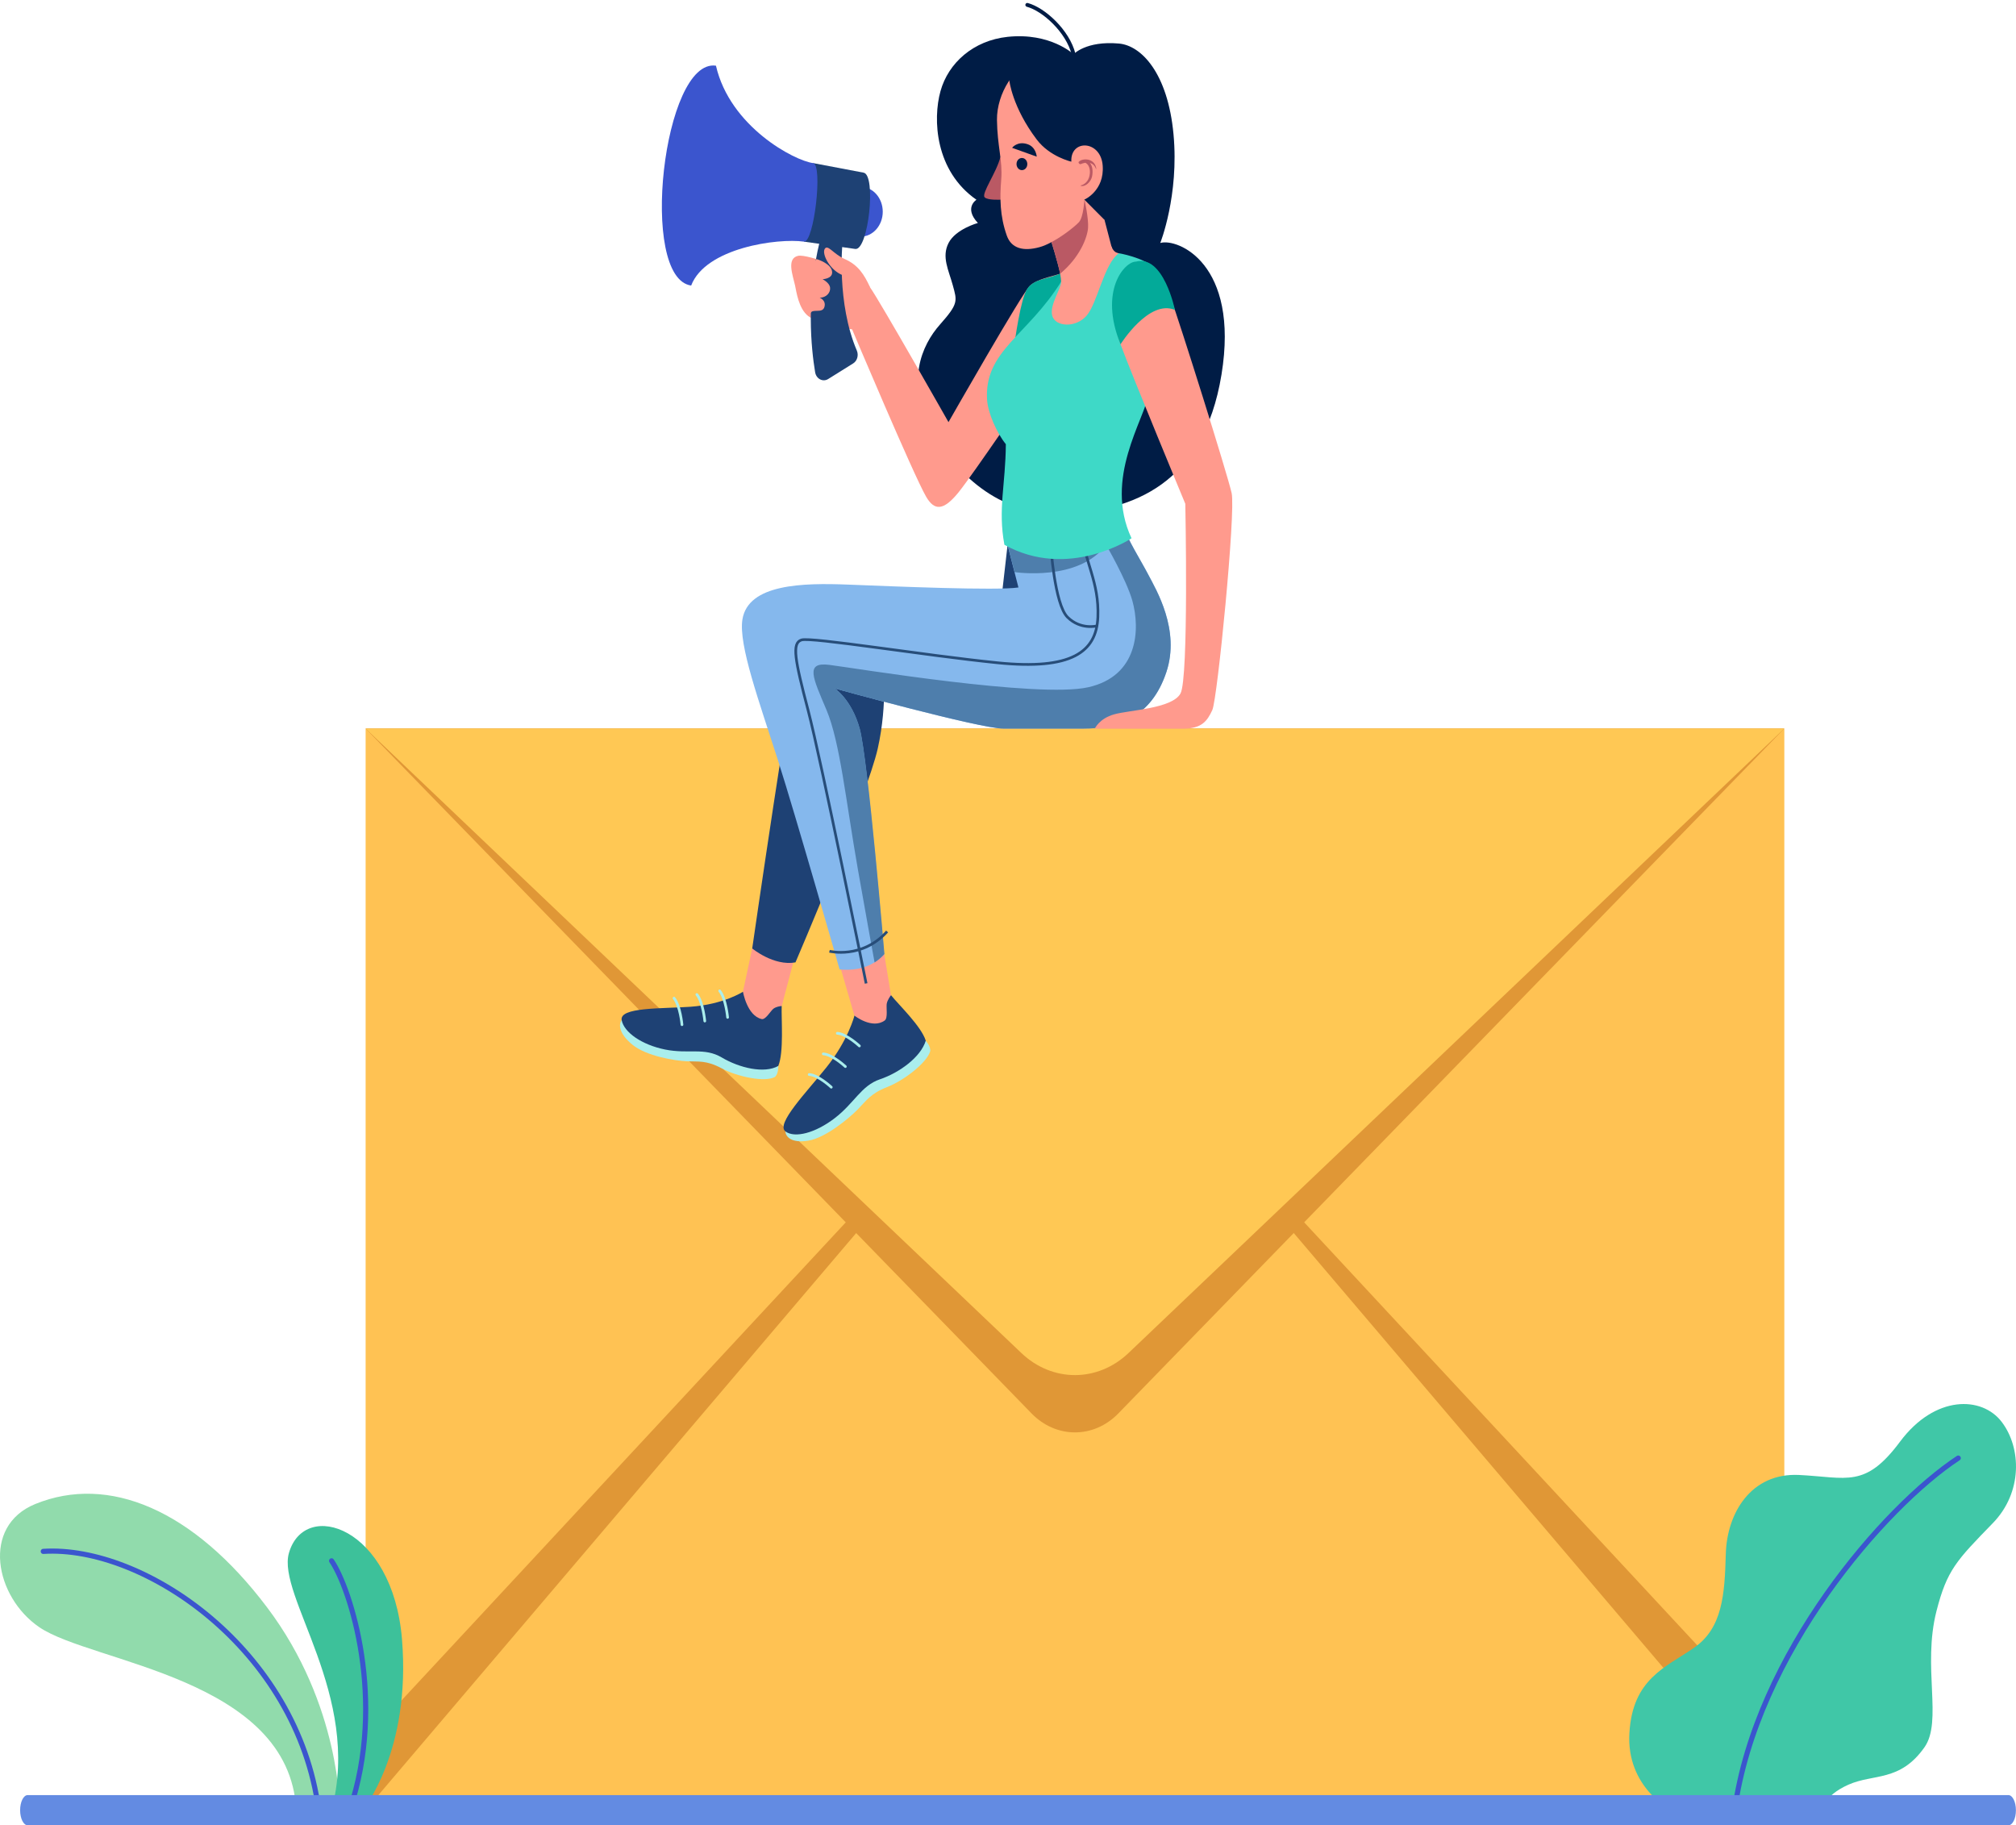 <svg width="412" height="373" viewBox="0 0 412 373" fill="none" xmlns="http://www.w3.org/2000/svg">
<path d="M364.654 148.889H74.723V369.893H364.654V148.889Z" fill="#FFC253"/>
<path d="M74.723 148.889L210.802 288.825C215.836 294.006 223.541 294.006 228.559 288.825L364.638 148.889H74.723Z" fill="#E09736"/>
<path d="M364.654 369.893L219.688 199.384L364.654 355.373V369.893Z" fill="#E09736"/>
<path d="M74.723 369.893L219.688 199.384L74.723 355.373V369.893Z" fill="#E09736"/>
<path d="M74.723 148.889L208.714 276.475C215.043 282.513 224.318 282.513 230.647 276.475L364.638 148.889H74.723Z" fill="#FFC854"/>
<path d="M341.491 369.894C341.491 369.894 332.313 365.224 332.993 354.132C333.657 343.041 340.374 340.761 346.201 336.729C352.012 332.698 352.465 325.894 352.692 317.557C352.919 309.22 357.839 300.92 367.681 301.413C377.522 301.905 381.164 304.185 388.302 294.608C395.44 285.031 405.055 285.268 409.085 290.577C413.116 295.867 413.375 304.988 407.256 311.263C399.827 318.907 397.901 320.822 395.748 329.232C392.834 340.633 397.043 351.761 393.288 357.069C388.286 364.166 382.88 362.414 377.732 364.713C372.585 367.011 372.391 369.894 372.391 369.894H341.491Z" fill="#40C7A7"/>
<path d="M400.199 297.965C385.145 307.87 358.94 337.952 354.488 369.912" stroke="#3B55CE" stroke-width="1.05" stroke-miterlimit="10" stroke-linecap="round"/>
<path d="M171.372 43.267C171.372 40.458 173.395 38.178 175.888 38.178C178.381 38.178 180.404 40.458 180.404 43.267C180.404 46.077 178.381 48.357 175.888 48.357C173.395 48.357 171.372 46.077 171.372 43.267Z" fill="#3B55CE"/>
<path d="M127.054 208.468C126.439 209.253 126.374 211.132 129.239 213.485C132.104 215.838 137.979 216.768 140.375 216.878C142.771 216.987 144.325 216.623 147.529 218.337C150.734 220.052 156.351 221.22 158.374 220.07C159.119 219.468 159.054 217.79 159.054 217.79L127.054 208.468Z" fill="#AAEEED"/>
<path d="M159.751 205.568C159.653 208.304 160.22 214.981 159.055 217.827C156.19 219.45 151.075 218.228 147.497 216.094C143.92 213.978 140.764 215.455 135.908 214.47C131.149 213.503 127.54 210.968 127.054 208.487C126.52 205.787 135.131 206.152 141.136 205.732C147.854 205.258 151.835 202.667 151.835 202.667L159.751 205.568Z" fill="#1E4174"/>
<path d="M148.696 207.902C148.696 207.902 148.34 204.035 147.077 202.484" stroke="#AAEEED" stroke-width="0.551" stroke-miterlimit="10" stroke-linecap="round"/>
<path d="M144.034 208.65C144.034 208.65 143.678 204.783 142.415 203.232" stroke="#AAEEED" stroke-width="0.551" stroke-miterlimit="10" stroke-linecap="round"/>
<path d="M139.372 209.398C139.372 209.398 139.015 205.531 137.753 203.98" stroke="#AAEEED" stroke-width="0.551" stroke-miterlimit="10" stroke-linecap="round"/>
<path d="M162.291 196.008L159.766 205.567C159.766 205.567 158.617 205.677 158.034 206.151C157.468 206.625 156.432 208.431 155.671 208.249C152.66 207.574 151.835 202.649 151.835 202.649L153.972 192.652L162.291 196.008Z" fill="#FF9A8D"/>
<path d="M205.914 111.347L204.764 121.416L173.573 120.705C173.573 120.705 166.224 120.541 164.055 128.95C161.87 137.36 153.729 193.82 153.729 193.82C153.729 193.82 158.115 197.468 162.566 196.665C162.566 196.665 177.28 162.37 179.384 152.957C181.488 143.544 180.436 135.591 180.436 135.591L218.037 131.906L205.914 111.347Z" fill="#1E4174"/>
<path d="M160.511 231.217C160.559 232.257 161.676 233.661 165.189 233.096C168.701 232.53 173.476 228.553 175.257 226.747C177.037 224.942 177.911 223.464 181.278 222.15C184.645 220.855 189.371 217.243 190.1 214.835C190.261 213.814 189.177 212.665 189.177 212.665L160.511 231.217Z" fill="#AAEEED"/>
<path d="M182.087 203.361C183.722 205.404 188.271 209.71 189.193 212.665C188.157 216.076 183.738 219.232 179.854 220.545C175.969 221.859 174.642 225.398 170.563 228.517C166.564 231.582 162.405 232.604 160.527 231.217C158.471 229.703 164.849 223.172 168.879 218.137C173.395 212.501 174.625 207.521 174.625 207.521L182.087 203.361Z" fill="#1E4174"/>
<path d="M175.629 213.741C175.629 213.741 172.975 211.26 171.113 211.151" stroke="#AAEEED" stroke-width="0.551" stroke-miterlimit="10" stroke-linecap="round"/>
<path d="M172.764 217.955C172.764 217.955 170.109 215.474 168.248 215.365" stroke="#AAEEED" stroke-width="0.551" stroke-miterlimit="10" stroke-linecap="round"/>
<path d="M169.882 222.169C169.882 222.169 167.228 219.688 165.366 219.578" stroke="#AAEEED" stroke-width="0.551" stroke-miterlimit="10" stroke-linecap="round"/>
<path d="M180.712 194.969L182.087 203.361C182.087 203.361 181.327 204.346 181.213 205.148C181.1 205.951 181.472 208.031 180.825 208.523C178.251 210.42 174.609 207.538 174.609 207.538L171.599 197.158L180.712 194.969Z" fill="#FF9A8D"/>
<path d="M229.385 107.133C230.518 110.435 233.075 114.375 234.678 117.44C236.28 120.523 241.233 128.714 238.368 137.324C235.293 146.573 228.478 148.871 221.421 148.871C214.364 148.871 209.815 148.871 204.992 148.871C200.184 148.871 170.579 140.681 170.579 140.681C170.579 140.681 173.995 142.888 175.662 148.871C177.329 154.855 180.696 194.951 180.696 194.951C178.511 197.432 175.468 198.454 171.583 198.107C171.583 198.107 162.713 167.022 159.038 155.512C155.186 143.49 150.897 131.778 151.722 126.598C152.888 119.319 164.072 119.1 173.315 119.465C182.557 119.83 203.81 120.724 208.132 120.049L205.898 111.329L229.385 107.133Z" fill="#85B8ED"/>
<path d="M238.367 137.341C241.232 128.713 236.279 120.522 234.677 117.457C233.074 114.374 230.517 110.452 229.384 107.15L205.913 111.346L207.354 116.91C207.354 116.91 220.368 118.917 226.049 111.346C226.049 111.346 230.193 118.461 231.407 122.729C233.058 128.603 232.605 138.162 222.391 140.442C212.178 142.741 174.447 136.484 169.462 135.864C164.46 135.243 166.127 138.49 168.911 145.094C171.679 151.698 172.845 163.555 175.337 177.748C176.923 186.814 178.736 196.683 178.736 196.683C179.465 196.209 180.145 195.643 180.743 194.968C180.743 194.968 177.377 154.89 175.71 148.888C174.042 142.905 170.627 140.698 170.627 140.698C170.627 140.698 200.216 148.888 205.039 148.888C209.847 148.888 214.411 148.888 221.469 148.888C228.526 148.888 235.292 146.59 238.367 137.341Z" fill="#4E7EAC"/>
<path d="M220.578 107.17C221.728 115.032 224.657 118.918 224.366 126.105C224.075 133.293 218.927 136.959 203.906 135.445C188.901 133.931 165.82 130.137 163.796 130.775C161.773 131.414 162.453 134.862 165.14 145.114C167.827 155.366 177.004 200.971 177.004 200.971" stroke="#274D79" stroke-width="0.551" stroke-miterlimit="10"/>
<path d="M224.156 127.912C224.156 127.912 220.838 128.769 218.167 126.124C215.496 123.479 214.735 111.384 214.735 111.384" stroke="#274D79" stroke-width="0.551" stroke-miterlimit="10"/>
<path d="M169.51 194.386C169.51 194.386 176.162 196.065 181.294 190.355" stroke="#274D79" stroke-width="0.551" stroke-miterlimit="10"/>
<path d="M219.397 11.088C219.397 11.088 214.687 6.6 205.914 7.53C198.921 8.278 193.806 12.857 192.204 18.622C190.601 24.386 191.087 34.93 199.552 40.822C199.552 40.822 196.93 42.446 199.844 45.565C199.844 45.565 195.311 46.806 193.855 49.651C192.398 52.497 193.855 55.142 194.729 58.335C195.603 61.527 195.894 62.038 192.107 66.307C188.303 70.594 185.033 78.164 190.407 87.887C195.765 97.61 205.088 105.746 218.037 104.98C231.132 104.196 245.926 99.27 249.633 76.54C253.34 53.811 240.634 48.63 237.121 49.651C237.121 49.651 240.99 39.947 239.824 27.433C238.659 14.918 233.236 9.3 228.672 8.898C221.938 8.296 219.397 11.088 219.397 11.088Z" fill="#001C45"/>
<path d="M216.662 55.927C214.93 56.511 212.033 57.004 210.512 58.353C208.974 59.703 193.839 86.264 193.839 86.264C193.839 86.264 179.903 61.674 177.831 58.755C175.662 55.69 165.028 51.841 163.101 52.279C160.706 52.826 162.001 56.183 162.486 58.353C162.762 59.612 163.199 63.06 165.173 64.592C167.148 66.125 174.141 67.31 174.141 67.31C174.141 67.31 186.685 97.063 189.275 101.514C190.958 104.397 192.804 104.433 195.911 100.584C198.922 96.844 210.949 79.077 210.949 79.077L216.662 55.927Z" fill="#FF9A8D"/>
<path d="M216.662 55.927C213.894 57.058 211.353 56.985 209.945 58.991C208.553 60.998 207.339 70.174 207.339 70.174C207.339 70.174 214.267 68.623 216.112 64.519C217.957 60.414 218.006 56.711 218.006 56.711L216.662 55.927Z" fill="#03AA99"/>
<path d="M226.309 50.801C226.309 50.801 227.507 51.749 228.656 51.749C230.194 52.005 235.244 53.245 236.264 55.361C238.708 59.174 236.199 71.652 234.774 80.426C233.9 85.771 225.5 97.756 231.246 109.997C231.246 109.997 218.313 118.607 205.267 111.328C203.907 104.05 205.509 98.978 205.558 90.769C203.713 88.507 201.884 84.366 201.722 81.685C201.107 71.688 209.977 68.642 216.888 57.514C218.815 54.413 220.271 54.559 222.91 52.297C224.593 50.819 226.309 50.801 226.309 50.801Z" fill="#3ED9C7"/>
<path d="M230.307 55.143C234.208 52.37 237.381 55.781 239.226 60.798C241.071 65.796 250.848 96.899 251.705 100.766C252.563 104.634 248.792 142.869 247.756 145.095C246.72 147.32 245.652 148.907 241.735 148.907C237.818 148.907 223.735 148.907 223.735 148.907C223.735 148.907 224.626 146.828 227.717 145.97C230.809 145.095 239.55 144.821 241.249 141.72C242.965 138.637 242.236 102.955 242.236 102.955C242.236 102.955 231.392 76.851 228.996 70.357C226.6 63.862 227.539 57.113 230.307 55.143Z" fill="#FF9A8D"/>
<path d="M232.137 53.464C229.822 53.464 224.529 59.392 228.996 70.356C228.996 70.356 234.791 61.089 240.116 63.333C240.116 63.333 237.802 51.968 232.137 53.464Z" fill="#03AA99"/>
<path d="M221.63 40.787L225.709 44.873L227.506 51.75C227.506 51.75 224.949 53.684 223.961 55.362C222.764 57.405 220.06 62.312 216.823 62.732C216.823 62.732 217.147 58.299 216.661 55.928C216.176 53.538 214.687 48.813 214.687 48.813L221.63 40.787Z" fill="#FF9A8D"/>
<path d="M221.63 40.787C221.63 40.787 222.505 44.636 222.359 46.588C222.213 48.539 220.675 52.608 216.661 55.928C216.176 53.538 214.687 48.813 214.687 48.813L221.63 40.787Z" fill="#BA5964"/>
<path d="M204.441 32.103C203.68 35.205 200.524 39.546 201.22 40.312C201.786 40.951 204.473 40.805 204.473 40.805C204.473 40.805 206.448 38.671 205.768 35.661C205.104 32.669 204.441 32.103 204.441 32.103Z" fill="#BA5964"/>
<path d="M211.288 12.767C207.484 13.15 203.68 19.097 203.745 24.496C203.81 29.896 204.927 32.833 204.619 36.646C204.311 40.458 204.328 44.125 205.752 48.138C206.691 50.801 209.167 51.404 212.437 50.51C215.448 49.689 219.543 46.442 220.498 45.402C221.437 44.38 221.615 40.787 221.615 40.787C221.615 40.787 226.099 40.039 228.154 35.423C230.21 30.79 229.838 10.869 211.288 12.767Z" fill="#FF9A8D"/>
<path d="M221.63 40.786C221.63 40.786 225.726 38.98 225.353 33.854C224.981 28.601 218.701 28.4 218.944 33.033C218.944 33.033 214.541 32.048 211.87 28.509C206.836 21.851 206.27 16.433 206.27 16.433C207.338 8.151 219.381 11.088 219.381 11.088C219.381 11.088 225.483 8.115 230.679 12.018C234.402 14.809 236.295 24.843 233.285 33.198C230.274 41.534 225.693 44.873 225.693 44.873L221.63 40.786Z" fill="#001C45"/>
<path d="M207.744 33.452C207.776 32.759 208.294 32.248 208.909 32.285C209.524 32.321 209.978 32.905 209.945 33.598C209.913 34.291 209.395 34.802 208.78 34.766C208.181 34.729 207.711 34.145 207.744 33.452Z" fill="#001C45"/>
<path d="M206.837 30.206L211.871 32.012C211.871 32.012 211.758 30.078 210.026 29.476C207.921 28.747 206.837 30.206 206.837 30.206Z" fill="#001C45"/>
<path d="M222.764 32.741C222.085 32.468 221.065 32.504 220.482 33.033C220.272 33.234 220.628 33.617 220.838 33.544C221.988 33.051 223.412 32.996 223.978 34.511C224.011 34.584 224.059 34.511 224.043 34.456C223.914 33.617 223.493 33.051 222.764 32.741Z" fill="#BA5964"/>
<path d="M222.214 32.868C222.085 32.795 221.793 33.16 221.826 33.27C222.02 33.361 222.311 33.616 222.457 33.89C222.7 34.383 222.765 34.802 222.732 35.368C222.635 36.663 221.988 37.593 220.871 37.903C220.855 37.903 220.822 37.976 220.855 37.976C221.842 38.25 222.943 37.119 223.169 36.116C223.412 35.021 223.347 33.47 222.214 32.868Z" fill="#BA5964"/>
<path d="M216.856 57.515C216.92 58.992 214.444 62.258 215.043 64.52C215.658 66.782 219.802 67.074 222.051 64.52C224.285 61.966 225.596 53.939 228.656 51.75C228.656 51.75 227.62 51.75 227.15 50.364L216.856 57.515Z" fill="#FF9A8D"/>
<path d="M172.165 49.779C172.165 49.779 170.951 61.929 175.111 71.652C175.516 72.619 175.176 73.768 174.334 74.279L169.252 77.453C168.167 78.128 166.807 77.434 166.581 76.048C165.788 71.287 164.687 60.834 167.568 49.159L172.165 49.779Z" fill="#1E4174"/>
<path d="M166.856 52.935C168.135 53.337 169.997 54.249 170.061 55.617C170.126 56.985 168.103 57.058 168.103 57.058C168.103 57.058 169.543 57.77 169.64 58.791C169.754 59.813 168.847 60.834 167.52 60.834C167.52 60.834 168.896 61.363 168.475 62.75C168.054 64.136 166.031 62.987 165.642 64.008C165.642 64.008 164.445 62.695 164.347 59.758C164.218 56.821 166.856 52.935 166.856 52.935Z" fill="#FF9A8D"/>
<path d="M177.83 58.737C176.6 56.092 175.402 54.158 172.634 52.936C170.271 51.896 169.154 49.835 168.539 50.874C167.924 51.914 169.591 55.216 172.181 56.219L177.83 58.737Z" fill="#FF9A8D"/>
<path d="M164.299 49.378L174.788 50.874C177.475 51.239 179.142 35.642 176.455 35.277L166.16 33.325L164.299 49.378Z" fill="#1E4174"/>
<path d="M166.16 33.325C162.34 32.833 149.181 25.901 146.316 13.423C135.519 11.872 130.469 56.803 141.249 58.353C144.211 50.601 159.006 48.63 164.299 49.378C166.355 49.67 168.216 33.617 166.16 33.325Z" fill="#3B55CE"/>
<path d="M209.944 1C213.295 1.894 218.216 6.345 219.397 11.07" stroke="#001C45" stroke-width="0.787" stroke-miterlimit="10" stroke-linecap="round"/>
<path d="M69.43 369.894C69.43 369.894 69.672 348.423 54.554 328.43C39.452 308.436 22.165 301.267 7.225 307.342C-3.895 311.866 -1.03 326.368 8.05 332.534C18.814 339.849 59.102 342.805 60.543 369.894H69.43Z" fill="#91DBAC"/>
<path d="M8.844 317.028C29.368 315.715 60.802 337.04 65.124 369.894" stroke="#3B55CE" stroke-width="1.05" stroke-miterlimit="10" stroke-linecap="round"/>
<path d="M74.123 369.893C74.123 369.893 84.061 357.945 82.151 334.941C80.225 311.938 62.274 306.228 59.053 317.338C56.512 326.094 73.993 346.47 67.762 369.893H74.123Z" fill="#3DC19A"/>
<path d="M67.762 318.961C71.614 324.58 79.027 347.583 71.468 369.893" stroke="#3B55CE" stroke-width="1.05" stroke-miterlimit="10" stroke-linecap="round"/>
<path d="M410.452 373H5.654C4.8 373 4.113 371.605 4.113 369.916C4.113 368.206 4.81 366.831 5.654 366.831H410.442C411.296 366.831 411.983 368.226 411.983 369.916C411.993 371.605 411.306 373 410.452 373Z" fill="#638BE2"/>
</svg>
